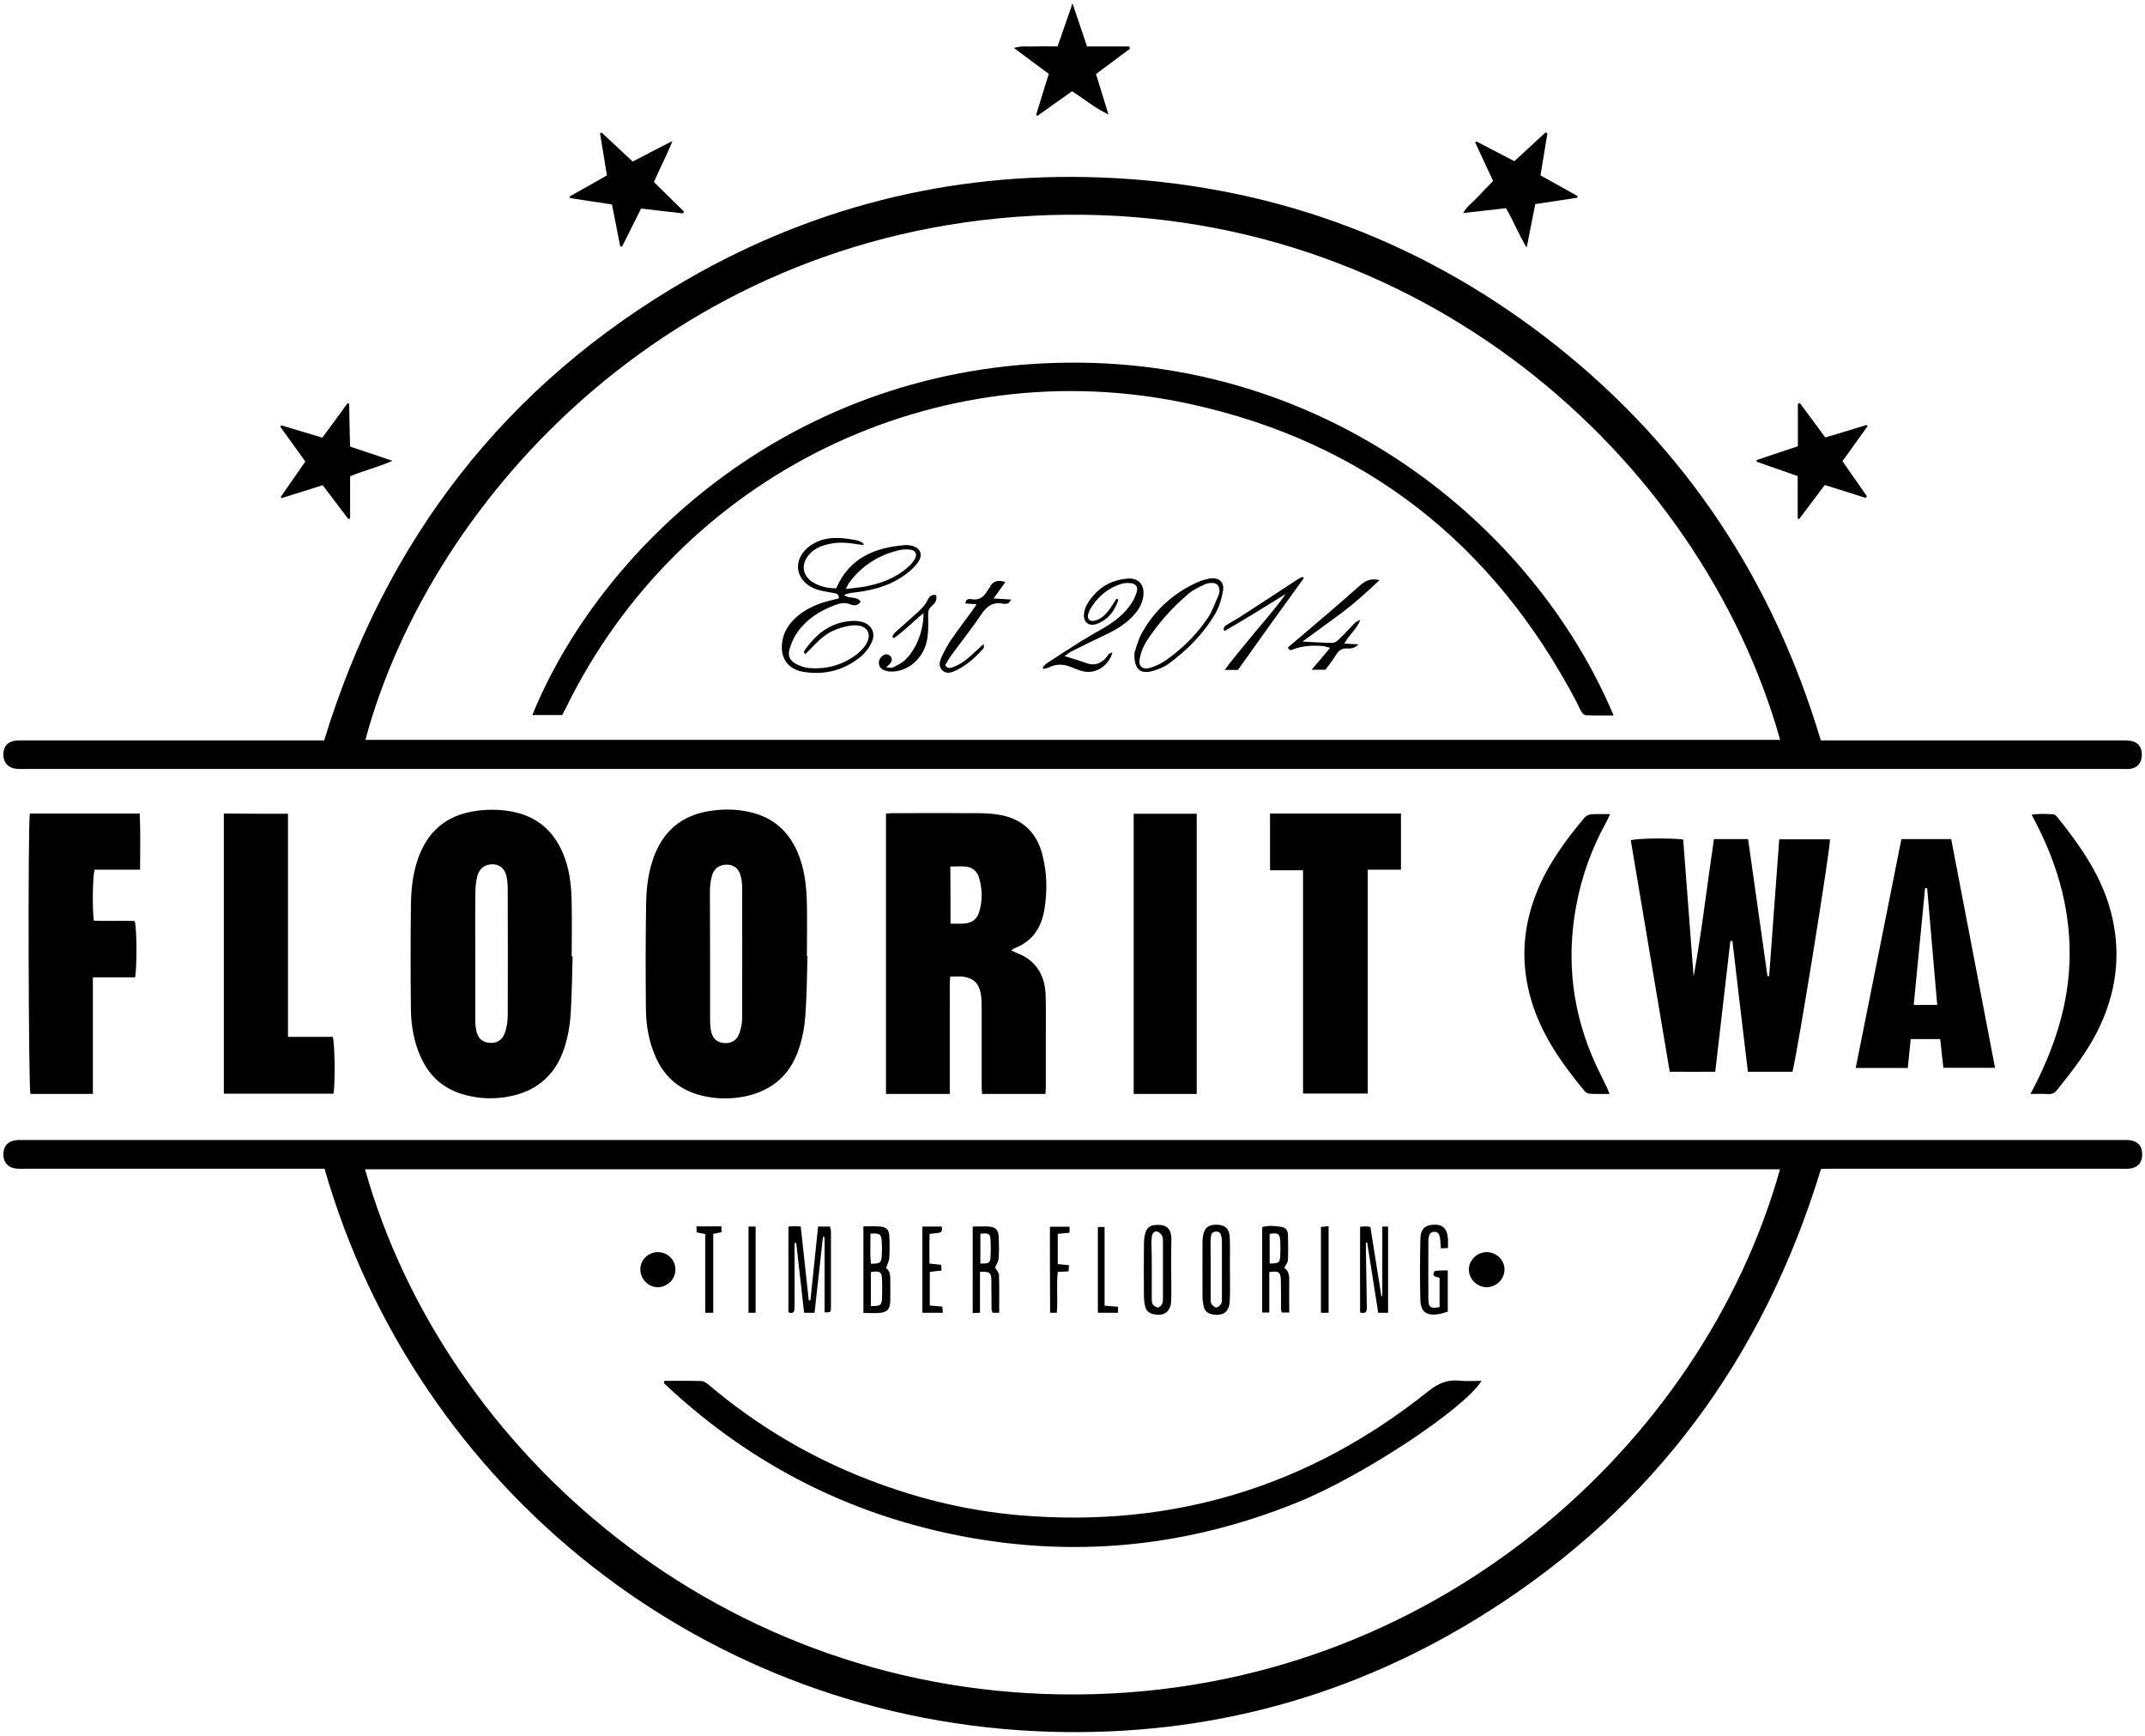 <?xml version="1.0" encoding="utf-8"?>
<!-- Generator: Adobe Illustrator 26.3.1, SVG Export Plug-In . SVG Version: 6.00 Build 0)  -->
<svg version="1.1" id="Layer_1" xmlns="http://www.w3.org/2000/svg" xmlns:xlink="http://www.w3.org/1999/xlink" x="0px" y="0px"
	 viewBox="0 0 1150 930.4" style="enable-background:new 0 0 1150 930.4; fill=#ffffff; stroke=#ffffff;" xml:space="preserve">
<g>
	<path d="M976.3,626.6C945.5,727.7,886.8,807.5,797.7,864c-71.5,45.4-150,66.8-234.6,64.3c-185-5.4-339.9-130.2-389.1-301.8
		c-1.7,0-3.5,0-5.3,0c-51.8,0-103.5,0-155.3,0c-1.6,0-3.1,0.1-4.7-0.1c-4.3-0.4-6.8-3.2-6.9-7.3c-0.1-4.5,2.3-7.4,6.8-7.9
		c1.4-0.2,2.8-0.1,4.2-0.1c375,0,749.9,0,1124.9,0c1.1,0,2.2,0,3.3,0c5,0.4,7.5,3,7.5,7.7c0,4.7-2.6,7.4-7.5,7.7
		c-1.5,0.1-3.1,0-4.7,0c-51.5,0-102.9,0-154.4,0C979.9,626.6,978.1,626.6,976.3,626.6z M195.7,626.8
		C238,777.1,386.4,910,578.5,908.3c190.2-1.6,334.8-134.7,375.8-281.5C701.5,626.8,448.6,626.8,195.7,626.8z"/>
	<path d="M976.2,396.9c2.4,0,4.4,0,6.4,0c51.3,0,102.6,0,153.9,0c1.9,0,3.7-0.1,5.6,0.2c4,0.5,6.2,3.2,6.2,7.4c0,4.2-2.1,7-6,7.6
		c-1.2,0.2-2.5,0.1-3.7,0.1c-8.2,0-16.5,0-24.7,0c-366.5,0-733.1,0-1099.6,0c-1.9,0-3.7,0.1-5.6-0.1c-4.2-0.4-6.8-3.2-6.9-7.3
		c-0.1-4.5,2.3-7.4,6.8-7.8c1.7-0.2,3.4-0.1,5.1-0.1c51.3,0,102.6,0,153.9,0c2,0,4,0,6.2,0c33-107.7,97.1-190.9,194.8-247.2
		c70.9-40.8,147.8-58.7,229.4-54.2c88.4,4.9,167.6,35.1,236.9,90.2C904.2,240.9,950.7,311.6,976.2,396.9z M954.4,396.6
		C911.9,245.6,760.8,109,562.5,115.3c-197.8,6.3-331.1,149.5-366.6,281.3C448.6,396.6,701.3,396.6,954.4,396.6z"/>
	<path d="M560.5,586.4c-11.5,0-22.5,0-34,0c-0.1-1.8-0.2-3.4-0.2-5.1c0-14,0-28,0-41.9c0-2.3-0.1-4.7-0.5-6.9
		c-1.1-5.6-4.1-8.3-9.8-9c-2-0.2-4,0-6.6,0c-0.4,5.3-0.1,10.5-0.2,15.7c0,5.3,0,10.6,0,15.8c0,5.1,0,10.3,0,15.4c0,5.2,0,10.5,0,16
		c-11.6,0-22.7,0-34.2,0c0-50.1,0-100,0-150.3c1.7-0.1,3.2-0.2,4.7-0.2c14.8,0,29.5-0.1,44.3,0c3.6,0,7.2,0.2,10.7,0.7
		c12.5,1.8,20.7,8.8,24,21c2.6,9.7,2.9,19.6,1.3,29.6c-1.6,9.9-6.3,17.4-16.1,21.1c-0.5,0.2-0.9,0.6-1.7,1.2c1.2,0.5,2,1,2.8,1.3
		c10.4,3.9,15.2,11.8,15.6,22.6c0.2,6.8,0.1,13.7,0.1,20.5c0,9.3,0,18.6,0,28C560.7,583.2,560.6,584.6,560.5,586.4z M509.6,495.1
		c2.8,0,5.5,0.2,8-0.1c3.7-0.4,6.4-2.6,7.4-6.2c1.8-6.1,1.7-12.3-0.1-18.3c-0.9-3.2-3.3-5.4-6.6-5.9c-2.8-0.4-5.7-0.1-8.8-0.1
		C509.6,474.8,509.6,484.8,509.6,495.1z"/>
	<path d="M307,512.7c-0.3,10.6-0.4,21.1-1.1,31.6c-0.4,5.8-1.5,11.8-3.3,17.3c-5,15.6-16.1,24.3-32.2,26.6c-7,1-14,0.6-20.8-1.2
		c-11.3-2.9-19.2-9.7-24-20.3c-3.7-8.2-5.2-16.9-5.3-25.8c-0.2-18.5-0.2-37,0-55.4c0.1-8.2,0.9-16.4,3.5-24.3
		c5.1-15.5,15.6-24.5,32-26.6c7-0.9,13.9-0.7,20.8,0.9c11.7,2.8,19.8,9.9,24.7,20.7c4.1,9,5.1,18.5,5.2,28.2c0.2,9.5,0,18.9,0,28.4
		C306.8,512.7,306.9,512.7,307,512.7z M254.8,512.2C254.8,512.2,254.8,512.2,254.8,512.2c0,11.3,0,22.7,0,34c0,2,0.1,4,0.5,6
		c0.8,4.3,3.2,6.5,7.1,6.8c3.8,0.4,6.9-1.4,8.3-5.4c1-2.9,1.5-6.1,1.5-9.1c0.1-22.7,0.1-45.4,0-68c0-2.2-0.2-4.4-0.6-6.5
		c-0.9-4.3-3.5-6.5-7.2-6.7c-4.1-0.1-7.2,1.9-8.4,6c-0.7,2.7-1.1,5.5-1.1,8.3C254.7,489.2,254.8,500.7,254.8,512.2z"/>
	<path d="M432.9,512.5c-0.3,10.6-0.3,21.1-1.1,31.6c-0.4,6-1.5,12.1-3.4,17.8c-5,15.6-16.3,24.1-32.3,26.4c-6.6,0.9-13.4,0.6-19.9-1
		c-11.4-2.8-19.7-9.6-24.5-20.3c-3.7-8.2-5.3-16.9-5.4-25.8c-0.2-18.8-0.2-37.6,0.1-56.4c0.1-7.7,0.9-15.5,3.3-23
		c5-15.9,15.6-25.2,32.4-27.3c6.9-0.9,13.6-0.7,20.3,0.9c11.9,2.8,20.1,9.9,25,21c4,9,5,18.5,5.2,28.2c0.2,9.3,0,18.6,0,28
		C432.7,512.5,432.8,512.5,432.9,512.5z M380.7,512.1C380.7,512.1,380.7,512.1,380.7,512.1c0,11.5,0,23,0,34.5c0,2,0.1,4,0.5,6
		c0.8,4.1,3.1,6.1,6.8,6.5c3.8,0.4,7-1.2,8.4-5.2c0.9-2.6,1.5-5.4,1.5-8.2c0.1-23.3,0-46.6,0-69.9c0-1.9-0.2-3.7-0.6-5.5
		c-0.9-4.3-3.4-6.6-7.1-6.8c-4.3-0.2-7.5,1.9-8.6,6.3c-0.7,2.7-1,5.5-1,8.3C380.6,489.4,380.7,500.7,380.7,512.1z"/>
	<path d="M918.9,449.8c6.3,0,12,0,18.3,0c3.5,24.5,6.9,49,10.4,73.5c0.3,0,0.6-0.1,0.9-0.1c1.8-24.3,3.6-48.7,5.4-73.3
		c9.3,0,18.3,0,27.2,0c0.4,3.9-17,112-20.1,124.6c-3.8,0-7.8,0-11.8,0c-3.9,0-7.7,0-12.1,0c-2.8-23.5-5.6-46.8-8.3-70.1
		c-0.4,0-0.8,0-1.1,0c-2.7,23.1-5.3,46.3-8.1,70.1c-8,0.1-16,0-24.4,0c-7-41.6-13.9-82.8-20.9-124.1c3.5-1,20-1.3,28.1-0.4
		c1.9,24.4,3.7,48.9,5.6,73.5C912.4,499.2,915.2,474.6,918.9,449.8z"/>
	<path d="M16,436.1c19.6,0,39,0,58.9,0c0.5,9.9,0.2,19.8,0.2,30.1c-8.5,0-16.5,0-24.4,0c-1,3.7-1.3,20.6-0.4,27.3
		c7.2,0.4,14.6-0.1,21.9,0.2c1.2,3.6,1.3,25.1,0.2,30.2c-7.3,0-14.6,0-22.6,0c0,21.1,0,41.7,0,62.5c-11.5,0-22.5,0-33.5,0
		C15.3,583.1,14.9,443.2,16,436.1z"/>
	<path d="M751.1,436.1c0,10,0,19.8,0,30.1c-5.7,0-11.5,0-17.8,0c0,40.3,0,80,0,120c-11.7,0-23,0-34.7,0c0-39.8,0-79.4,0-119.7
		c-6.1,0-11.8,0-17.7,0c0-10.4,0-20.3,0-30.4C704.3,436.1,727.6,436.1,751.1,436.1z"/>
	<path d="M154.4,436.2c0,39.9,0,79.6,0,119.6c8.4,0,16.3,0,24,0c1.1,3.6,1.4,24.7,0.4,30.5c-19.5,0-39,0-58.8,0c0-50,0-99.9,0-150.2
		C131.3,436.2,142.6,436.2,154.4,436.2z"/>
	<path d="M1040.2,557c-5.3,0-10.4,0-15.8,0c-0.5,5.2-1.1,10.2-1.6,15.5c-9.3,0-18.4,0-27.9,0c8.2-41.1,16.4-81.8,24.5-122.7
		c8.9,0,17.6,0,26.7,0c7.8,40.7,15.6,81.5,23.5,122.6c-9.3,0-18.2,0-27.7,0C1041.4,567.5,1040.8,562.3,1040.2,557z M1026,538.7
		c2,0,3.6,0,5.1,0c2.3,0,4.6,0,7.5,0c-1.8-21.2-3.6-41.9-5.4-62.6c-0.4,0-0.7,0-1.1,0C1030.1,496.8,1028.1,517.5,1026,538.7z"/>
	<path d="M641.6,586.4c-11.5,0-22.5,0-33.8,0c0-50.1,0-100,0-150.2c11.3,0,22.4,0,33.8,0C641.6,486.2,641.6,536.1,641.6,586.4z"/>
	<path d="M862.9,586.4c-3.9,0-7.3,0.1-10.6-0.1c-0.9,0-2.1-0.7-2.7-1.4c-13-15.6-24.5-32.1-29.6-52.2c-4.8-18.8-3.2-37.2,4.2-55.2
		c6-14.7,15.3-27.3,25.4-39.3c0.8-0.9,2.3-1.6,3.5-1.7c3.1-0.2,6.2-0.1,10.1-0.1c-0.9,1.9-1.5,3.4-2.3,4.8
		c-7.6,13.8-12.9,28.5-15.8,44.1c-5.6,29.8-2,58.4,10.7,85.9c1.9,4.1,4,8.1,5.9,12.1C862.1,584.1,862.3,585,862.9,586.4z"/>
	<path d="M1088.6,586.4c12.8-24,20.9-48.3,21-74.9c0.1-26.6-7.5-51.1-20.4-74.8c4.2-0.6,7.9-0.4,11.5-0.2c0.8,0,1.7,0.7,2.2,1.4
		c11.4,14.2,22,29,27.6,46.7c7,22.5,5.2,44.5-4.8,65.7c-5.9,12.6-14.4,23.5-23.1,34.3c-1.1,1.3-2.3,1.9-4,1.9
		C1095.7,586.3,1092.7,586.4,1088.6,586.4z"/>
	<path d="M1000.2,266.9c-7.2-2.3-14.4-4.6-21.9-6.9c-4.6,6.2-9.2,12.2-13.7,18.2c-0.3-0.1-0.5-0.1-0.8-0.2c0-7.5,0-15,0-22.8
		c-7.6-2.6-14.8-5.2-22-7.7c0-0.3,0-0.6,0-0.9c7.2-2.4,14.4-4.8,22.1-7.4c0-7.6,0-15.2,0-22.7c0.4-0.1,0.7-0.3,1.1-0.4
		c4.4,6,8.9,12.1,13.6,18.4c7.4-2.2,14.8-4.4,22.1-6.7c0.2,0.2,0.4,0.4,0.6,0.6c-4.5,6.2-8.9,12.4-13.5,18.8
		c4.5,6.4,8.8,12.6,13.1,18.8C1000.6,266.5,1000.4,266.7,1000.2,266.9z"/>
	<path d="M325.4,94c-1.3-7.7-2.5-15.1-3.7-22.5c0.3-0.2,0.6-0.3,0.8-0.5c5.5,5.1,11,10.3,16.7,15.6c6.9-3.6,13.6-7.1,21.3-11
		c-3.1,8-6.8,14.6-9.9,22c5.4,5.3,10.7,10.5,16.1,15.8c-0.2,0.3-0.3,0.6-0.5,1c-7.3-0.8-14.6-1.7-22.5-2.6
		c-3.4,6.8-6.8,13.6-10.2,20.4c-0.3-0.1-0.6-0.1-1-0.2c-1.4-7.4-2.9-14.7-4.4-22.4c-7.6-1.1-15-2.3-22.4-3.4
		c-0.1-0.3-0.2-0.6-0.3-0.9c3.3-1.8,6.5-3.7,9.8-5.5C318.6,97.9,321.9,96,325.4,94z"/>
	<path d="M829.6,71.6c-1.2,7.3-2.4,14.6-3.7,22.4c6.6,3.7,13.3,7.4,19.9,11.1c-0.1,0.3-0.2,0.6-0.2,0.9c-7.4,1.1-14.8,2.3-22.5,3.4
		c-1.5,7.5-2.9,14.9-4.6,23.3c-4.4-7.1-7-14.2-11.1-21.1c-7.3,0.8-14.8,1.7-23,2.6c2.3-3.9,5.5-6,8-8.8c2.5-2.7,5.2-5.3,8.1-8.4
		c-3.1-6.7-6.3-13.6-9.6-20.6c0.2-0.2,0.4-0.4,0.6-0.6c6.7,3.5,13.3,6.9,20.4,10.6c5.6-5.2,11.2-10.3,16.8-15.5
		C829.1,71.3,829.4,71.5,829.6,71.6z"/>
	<path d="M163.7,247.4c-4.5-6.3-8.9-12.4-13.4-18.6c0.1-0.3,0.3-0.5,0.4-0.8c7.3,2.2,14.6,4.3,22.1,6.6c4.6-6.2,9.1-12.3,13.5-18.4
		c0.3,0.1,0.6,0.1,0.9,0.2c0.1,7.6,0.3,15.2,0.5,23c7.4,2.5,14.6,4.9,22.7,7.6c-7.8,3.5-15.3,5.2-22.7,8.3c0,7.5,0,15,0,22.6
		c-0.3,0.1-0.6,0.3-0.9,0.4c-4.5-6-9-11.9-13.8-18.2c-7.3,2.3-14.7,4.6-22,6.9c-0.2-0.2-0.3-0.4-0.5-0.6
		C154.9,260.1,159.2,253.8,163.7,247.4z"/>
	<path d="M575,1.8c2.8,8.3,5.2,15.4,7.8,23.1c7.6,0,15.1,0,22.6,0c0.1,0.4,0.3,0.8,0.4,1.2c-6,4.5-12,9-18.2,13.6
		c2.3,7.3,4.5,14.5,6.7,21.7c-7.1-3.4-12.9-8.2-19.5-12.5c-6.3,4.5-12.5,8.8-18.6,13.2c-0.2-0.2-0.5-0.3-0.7-0.5
		c1.1-3.6,2.2-7.2,3.3-10.8c1.1-3.6,2.2-7.1,3.5-11.2c-6-4.5-12.1-8.9-18.7-13.9c4.4-1.3,8.2-0.6,11.9-0.8c3.7-0.2,7.4,0,11.5,0
		C569.6,17.4,572.1,10.1,575,1.8z"/>
	<path d="M356.2,740.2c6.6,0,13.3-0.1,19.9,0.1c1.5,0.1,3.1,1.4,4.3,2.4c24.2,20.4,50.9,36.6,80.2,48.5
		c27.8,11.3,56.6,18.6,86.6,21.1c81.7,6.8,154.6-15.4,218.5-66.5c5.3-4.2,10.2-6.4,16.8-5.7c3.8,0.4,7.7,0.1,11.8,0.1
		c-9.4,15.1-63.4,50.8-98.6,65.1c-63.3,25.7-128.3,30.8-194.7,15c-55.4-13.2-103.7-39.8-145.1-78.9C356,741,356.1,740.6,356.2,740.2
		z"/>
	<path d="M434.5,697c1.4-13.1,2.7-26.2,4.1-39.5c2.3,0,4.3,0,6.4,0c0.2,0.9,0.5,1.8,0.5,2.7c0,13.4,0,26.7,0,40.1
		c0,3.2-0.1,3.2-3.4,3.2c0-13.5,0-26.9,0-40.4c-0.3,0-0.6,0-0.9-0.1c-1.5,13.5-3,27-4.5,40.7c-2,0-3.6,0-5.6,0
		c-1.4-12.6-2.8-25-4.2-37.4c-0.3,0-0.6,0-0.9,0c0,2,0,4,0,6c0,9.5,0,18.9,0,28.4c0,2.1-0.3,3.8-3.3,2.8c0-15.3,0-30.5,0-46
		c1.3-0.1,2.4-0.2,3.4-0.2c0.9,0,1.8,0.1,3.2,0.2c1.4,13.2,2.9,26.4,4.3,39.5C434,697.1,434.3,697.1,434.5,697z"/>
	<path d="M659.4,680.8c0,5.6,0.2,11.2-0.1,16.8c-0.3,5.7-3.7,8-9.2,7c-2.6-0.5-4.3-1.8-4.8-4.4c-0.3-1.7-0.6-3.4-0.6-5.1
		c-0.1-9.6,0-19.3,0-28.9c0-1.1,0-2.2,0.2-3.3c0.7-4.7,2.9-6.5,7.5-6.4c4.3,0.1,6.6,2,6.9,6.5C659.6,669,659.3,674.9,659.4,680.8
		C659.4,680.8,659.4,680.8,659.4,680.8z M649.1,680.6C649.1,680.6,649.1,680.6,649.1,680.6c0,5,0,9.9,0,14.9c0,1.1-0.2,2.3,0.3,3.2
		c0.5,1,1.6,2.1,2.6,2.2c0.9,0,2.1-1.1,2.7-2c0.5-0.8,0.4-2.1,0.4-3.2c0-10.1,0-20.2,0-30.3c0-0.5,0-0.9-0.1-1.4
		c-0.3-2.9-1.2-3.9-3.1-3.8c-2.3,0.1-2.7,1.8-2.8,3.6c-0.1,1.1-0.1,2.2-0.1,3.3C649.1,671.6,649.1,676.1,649.1,680.6z"/>
	<path d="M741.1,657.5c1.1,0,2,0,3.1,0c0,15.4,0,30.7,0,46.2c-1.8,0-3.3,0-5.3,0c-2-12.6-3.9-25.1-5.9-37.6c-0.2,0-0.5,0-0.7,0
		c0,1.5,0,3,0,4.6c0.2,9.9,0.3,19.9,0.5,29.8c0,2,0.1,4-3.6,3.1c-0.1-15.1,0-30.4,0-46c1.2-0.1,2.1-0.2,3-0.2c0.7,0,1.5,0.2,2.5,0.3
		c2,12.5,3.9,24.8,5.9,37.1c0.2,0,0.3-0.1,0.5-0.1C741.1,682.5,741.1,670.3,741.1,657.5z"/>
	<path d="M462.9,657.4c3.3,0,6.2-0.2,9.1,0.1c3.3,0.3,4.6,1.7,4.8,5.1c0.2,3.9,0.2,7.8,0,11.6c-0.1,1.7-1,3.3-1.8,5.6
		c2,1.1,2.4,3.7,2.3,6.5c0,3.7,0.1,7.5,0,11.2c-0.2,4.4-1.6,5.9-5.9,6.3c-2.7,0.2-5.5,0-8.5,0C462.9,688.3,462.9,673.2,462.9,657.4z
		 M466.9,700.1c5.2,0.1,5.9-0.4,6-4.6c0.1-3.1,0.1-6.2,0-9.3c-0.1-4.5-1.1-5.1-6-4.3C466.9,687.9,466.9,693.9,466.9,700.1z
		 M466.7,661.2c0,5.6-0.3,10.9,0.2,16.2c4.9,0,5.5-0.4,5.8-3.9c0.2-2.8,0.2-5.6,0-8.4C472.4,661.5,471.8,661.1,466.7,661.2z"/>
	<path d="M627.9,680.4c0,5.6,0.2,11.2,0,16.8c-0.2,6.1-3.9,8.6-9.7,7.2c-2.2-0.5-3.7-1.8-4.2-3.9c-0.5-1.9-0.7-4-0.7-6
		c-0.1-9.2-0.1-18.3,0-27.5c0-1.5,0.1-3.1,0.4-4.6c0.8-4.2,2.6-5.7,6.6-5.8c5-0.2,7.5,1.9,7.7,7.1
		C628,669.2,627.8,674.8,627.9,680.4C627.8,680.4,627.8,680.4,627.9,680.4z M617.5,680.7C617.5,680.7,617.5,680.7,617.5,680.7
		c0,4.9,0,9.9,0,14.8c0,1.2-0.1,2.6,0.5,3.6c0.5,0.9,1.8,1.7,2.8,1.8c0.7,0,1.8-1.1,2.2-1.9c0.5-0.9,0.5-2.1,0.5-3.2
		c0-10.1,0-20.1,0-30.2c0-1.1,0-2.3-0.5-3.2c-0.5-0.9-1.5-1.9-2.5-2.2c-1.6-0.4-2.6,0.8-2.9,2.3c-0.2,1.2-0.2,2.5-0.3,3.7
		C617.5,671.1,617.5,675.9,617.5,680.7z"/>
	<path d="M680.5,681.9c0,7.1,0,14.3,0,21.7c-1.6,0-2.6,0-3.8,0c0-15.3,0-30.4,0-45.8c3.4-1,7-0.7,10.4-0.1c2,0.3,3.3,1.8,3.4,3.9
		c0.1,4.6,0.2,9.3,0,13.9c-0.1,1.3-1.2,2.6-2,4.2c2.1,1.2,2.7,3.5,2.7,6.1c-0.1,5.9,0,11.7,0,17.8c-1.6,0-2.7,0-3.9,0
		c-0.2-0.6-0.5-1-0.5-1.4c0-5.4,0-10.9-0.1-16.3C686.5,681.8,685.5,681.2,680.5,681.9z M680.7,677.3c5,0,5.5-0.5,5.7-4.4
		c0.1-2.5,0.1-5,0-7.4c-0.2-4.2-1.1-4.8-5.7-4.1C680.7,666.6,680.7,671.8,680.7,677.3z"/>
	<path d="M521.5,703.9c0-15.8,0-30.9,0-46.4c3.1,0,6-0.2,8.9,0c3.3,0.3,4.8,1.8,5,5c0.2,4,0.3,8.1,0,12.1c-0.1,1.7-1.3,3.3-1.9,4.9
		c0.6,1.1,2,2.5,2.1,4c0.2,6.6,0.1,13.3,0.1,20.2c-1.4,0-2.4,0-3.6,0c-0.1-0.5-0.4-1.1-0.5-1.7c-0.1-5.3,0-10.6-0.1-15.8
		c-0.1-4.1-1-4.7-6.1-4.4c0,7.1,0,14.4,0,21.9C523.9,703.7,522.9,703.8,521.5,703.9z M525.6,677.3c4.8,0.1,5.3-0.2,5.5-4.2
		c0.1-2.6,0.1-5.3,0-7.9c-0.2-4-0.9-4.4-5.5-3.8C525.6,666.7,525.6,672,525.6,677.3z"/>
	<path d="M776.2,681c0,7.4,0,14.5,0,22.1c-1.5,0.4-3,1-4.7,1.3c-6.6,1.1-9.8-1.1-10-7.6c-0.3-10.9-0.2-21.8,0-32.6
		c0.1-5,2.1-7.1,5.9-7.6c5.7-0.7,8.4,1.5,8.9,7.4c0.1,1.5,0,3.1,0,5c-1.3,0.1-2.5,0.1-3.8,0.2c-0.2-2.2-0.2-4-0.5-5.8
		c-0.3-1.6-0.9-3-2.9-3.1c-2.2,0-2.9,1.4-3.2,3.3c-0.1,0.6-0.1,1.2-0.1,1.9c0,10.3-0.1,20.5,0,30.8c0,4.5,1.2,5.3,6,4.4
		c0-5,0-10,0-15.6c-0.7-0.9-4.9-0.1-2.6-3.8C771.3,681,773.4,681,776.2,681z"/>
	<path d="M353.1,671.2c5.3,0.3,9.2,4.5,9,9.8c-0.2,5.1-4.7,9.2-9.8,9c-5.1-0.2-9.2-4.8-9-9.9C343.5,675,347.9,671,353.1,671.2z"/>
	<path d="M796.9,671.2c5.2-0.1,9.7,4.1,9.7,9.2c0.1,5.1-4.2,9.5-9.4,9.6c-5.1,0.1-9.6-4.2-9.7-9.3
		C787.4,675.7,791.7,671.3,796.9,671.2z"/>
	<path d="M494.5,657.5c3.7,0,7,0,10.4,0c0.4,3.3,0.4,3.3-6.5,3.9c-0.2,5.1-0.1,10.3-0.1,15.9c2.1,0.2,4,0.5,6.3,0.7
		c0.1,0.9,0.1,1.9,0.2,3.1c-2.2,0.2-4.1,0.4-6.3,0.7c0,6,0,11.8,0,18c2.2,0.2,4.3,0.4,6.7,0.6c0.1,1,0.2,2,0.3,3.3
		c-3.7,0-7.2,0-11,0C494.5,688.3,494.5,673.2,494.5,657.5z"/>
	<path d="M382.4,703.7c-1.7,0-2.8,0-4.3,0c0-14.1,0-28,0-42.2c-1.6-0.3-2.9-0.6-4.6-0.9c0-1-0.1-1.9-0.1-3.2c4.6,0,8.9,0,13.4,0
		c0,1.1,0,2,0,3.1c-1.3,0.3-2.6,0.5-4.4,0.9C382.4,675.3,382.4,689.3,382.4,703.7z"/>
	<path d="M562.9,657.6c3.6,0,7,0,10.5,0c0,1.2,0,2,0,3.2c-2.1,0.2-4.1,0.4-6.3,0.6c0,5.4,0,10.7,0,16.2c2.1,0.2,3.9,0.4,6,0.6
		c-0.1,1.2-0.1,2.1-0.2,3.3c-2,0.1-3.6,0.2-5.8,0.3c-0.8,7.2,0.1,14.5-0.5,21.9c-1.3,0-2.3,0-3.6,0
		C562.9,688.4,562.9,673.2,562.9,657.6z"/>
	<path d="M401.3,657.5c1.3,0,2.4,0,3.8,0c0,15.4,0,30.6,0,46.2c-1.3,0-2.4,0-3.8,0C401.3,688.3,401.3,673.2,401.3,657.5z"/>
	<path d="M712.3,703.7c-1.8,0-2.9,0-4.1,0c0-15.4,0-30.5,0-46c1.1-0.1,2.3-0.2,4.1-0.4C712.3,672.9,712.3,688.1,712.3,703.7z"/>
	<path d="M592.2,699.9c2.8,0.2,4.9,0.4,7.2,0.6c0,1.1,0,2,0,3.2c-3.5,0-7,0-10.8,0c0-15.4,0-30.6,0-46c1.2,0,2.2,0,3.6,0
		C592.2,671.6,592.2,685.5,592.2,699.9z"/>
	<path d="M301.4,383.3c-5.5,0-10.7,0-16,0c35.5-87.2,135.3-184.9,281.4-188.8c143.9-3.9,255.4,87.1,298.3,189
		c-5.1,0-10,0.1-14.9-0.1c-0.8,0-1.8-1-2.3-1.8c-1-1.6-1.7-3.3-2.5-5C800.7,291.4,731.8,237,637.8,216.5
		C502.2,187,364.5,254.6,303.5,379.3C302.8,380.6,302.1,382,301.4,383.3z"/>
	<path d="M462.9,292.2c-1.4-0.2-2.8-0.4-4.2-0.6c-5.4-0.9-10.8-1.1-16.2,0.5c-3.6,1-6.9,2.8-9.3,5.9c-3.7,4.8-2.9,10.4,2.1,13.8
		c4,2.7,8.5,3.5,13,3.6c7.1-16.4,20.7-21.9,36.9-23.2c0.8-0.1,1.6,0,2.3,0.1c5.8,0.7,7.9,4.9,4.4,9.5c-2.4,3.1-5.6,5.8-9,7.9
		c-7,4.5-15,6.6-23.2,7.7c-2.2,0.3-4.5,0.3-7.2,1.6c3.1,2.3,7,0.3,8.9,3.6c-1.5,2.3-3.9,2.1-5.7,1.3c-3.3-1.3-6-0.3-8.9,0.8
		c-7.9,3-14.7,7.6-19.5,14.5c-1.8,2.6-3.1,5.7-4,8.8c-1,3.5,0.1,6.1,3.3,7.8c2.1,1.1,4.6,2.1,7,2.3c9.3,0.8,17.9-1.5,25.4-7.1
		c2-1.5,3.8-3.3,5.1-5.3c3.6-5.5,1.1-10.5-5.5-10.5c-3.5,0-7.1,1-10.3,2.2c-5.4,2-9.4,5.9-13.3,10c-1,1.1-2.1,2.1-3.4,3.4
		c-0.3-0.9-0.7-1.4-0.6-1.6c6.1-9,13.9-15.5,25.2-16.3c2-0.2,4.1,0,6,0.5c4.9,1.3,7.4,5.8,5.3,10.5c-1.2,2.8-3.1,5.5-5.3,7.5
		c-9.1,7.8-19.9,10.7-31.7,8.7c-8.1-1.4-12.2-7.4-11.2-15.5c0.6-5,2.9-9.1,6.4-12.6c5.2-5.2,11.7-8.1,18.7-9.9
		c1.8-0.5,3.6-0.9,5.3-1.3c0.2-2.7-1.6-2.7-3.3-3c-3.2-0.6-6.5-1-9.5-2.2c-10.8-4.4-12.2-15.8-2.9-22.8c6.8-5,14.5-5,22.3-3.7
		c2.3,0.4,4.8,0.6,6.6,2.3C463.1,291.5,463,291.9,462.9,292.2z M453.5,315.7c4-0.5,7.2-0.7,10.3-1.3c8.5-1.6,16.4-4.5,23-10.4
		c1.4-1.2,2.7-2.7,3.6-4.2c1.6-2.8,0.5-4.9-2.7-5.2c-2-0.2-4.1-0.1-6,0.4c-10.6,2.6-19.4,8.1-26,16.8
		C454.9,312.7,454.5,313.8,453.5,315.7z"/>
	<path d="M599.6,321.5c-1.9,5.7-5.1,10.3-10.9,12.7c-5,2.1-8.4-0.7-7.4-6.1c0.3-1.5,0.8-3,1.6-4.3c4.8-8,11.8-12.7,21.1-13.6
		c6.5-0.7,9.9,3.3,8.9,9.8c-0.6,3.8-2.5,7-5.1,9.8c-4.3,4.8-9.8,8-15.6,10.7c-6,2.8-12,5.8-18,8.8c-1.3,0.7-2.4,1.7-3.5,2.4
		c4.2,1.3,8.1,2.4,11.9,3.8c4.1,1.5,7.2,0.3,10.1-2.6c1.1-1.1,1.6-3,3.7-3.1c-2.1,7.4-9.4,11.9-16.3,9.9c-2.1-0.6-4.1-1.4-6.1-2.2
		c-4-1.6-7.8-1.7-11.7,0.3c-0.9,0.4-1.9,0.5-2.8,0.8c-0.2-0.3-0.4-0.5-0.5-0.8c0.8-0.8,1.4-1.8,2.3-2.3c6.2-4.1,12.5-8.1,18.8-12.1
		c4.1-2.5,8.3-4.8,12.5-7.3c5.7-3.4,10.7-7.5,14.3-13.1c1.1-1.8,2-3.9,2.6-5.9c0.7-2.6-0.6-4.2-3.3-4.5c-1.7-0.2-3.5-0.1-5.1,0.4
		c-7.3,2.3-12.7,7-16.6,13.5c-0.5,0.8-0.8,1.7-1.1,2.6c-0.7,2.7,0.8,4.3,3.5,3.6c3.2-0.8,5.5-2.9,7.4-5.4c1.6-2,2.9-4.2,4.3-6.4
		C599,321,599.3,321.3,599.6,321.5z"/>
	<path d="M698.3,343.9c5.9,0.3,11,0.7,16.1,0.7c1.2,0,2.5-0.9,3.4-1.8c2.8-2.7,5.4-5.6,8.1-8.4c0.9-0.9,2-1.6,3.4-2.1
		c-1.8,4.8-6,8-8.6,12.7c2.6,0.1,4.7,0.3,7.7,0.4c-2.2,2.2-4.3,2.3-6.1,2.2c-2.9-0.2-4.6,1.1-6,3.4c-1.7,2.8-3.7,5.3-5.7,8
		c-2.2,0-4.4,0-7.4,0c3.5-4.1,6.5-7.6,9.9-11.7c-1.6-0.4-2.8-0.9-4.1-1c-5.1-0.4-10.2-0.2-15.2,1.6c-1.1,0.4-2.3,1.4-3.3-0.8
		c0.9-0.8,1.9-1.7,2.9-2.5c11.8-10.1,23.7-20,35.3-30.4c3.2-2.9,6.2-4.4,10.9-3.2c-6.5,6.1-12.9,11.9-19.7,17.1
		C712.9,333.3,705.8,338.4,698.3,343.9z"/>
	<path d="M608.2,350c0.8-2.2,1.8-6.7,3.9-10.5c7-12.6,17.2-21.8,30.4-27.6c2-0.9,4.1-1.4,6.2-1.8c4.8-0.7,7.8,1.9,7,6.6
		c-0.7,4-1.9,8.2-3.9,11.8c-6.3,11-15.2,19.9-25.4,27.4c-2.7,1.9-6.1,3.2-9.3,4C611.1,361.3,607.9,358.4,608.2,350z M653.8,316.9
		c0-2.9-1.3-4.4-4-4.4c-1.4,0-2.8,0.2-4,0.8c-2.9,1.4-6,2.8-8.4,4.8c-8.9,7.5-16.7,16.2-23,26.1c-1.6,2.6-2.7,5.6-3.3,8.6
		c-1,4.2,1.3,6.4,5.5,5.2c3.1-0.9,6.1-2.4,8.7-4.2c8.8-6.3,16.4-13.8,22.4-22.8c2.4-3.6,3.7-7.8,5.5-11.7
		C653.6,318.4,653.7,317.5,653.8,316.9z"/>
	<path d="M539,312c-2.2,3-4,5.6-6.3,8.8c3.3,0.2,6.1,0.4,9.5,0.6c-0.8,1-1.2,1.8-1.7,2c-0.8,0.3-1.9,0.4-2.8,0.2
		c-5.5-1.1-8.8,1.5-11.7,5.9c-5,7.5-10.7,14.5-16,21.8c-1.3,1.7-2.2,3.6-3.2,5.2c1.2,2.2,2.5,1.6,3.9,1.2c5-1.7,8.8-5.2,12.5-8.7
		c1.2-1.1,2.4-2.2,4.2-3.8c0,1.5,0.2,2,0,2.2c-4.2,4.7-8.7,8.9-14.3,11.7c-2.5,1.2-5.3,2.6-7.8,0.3c-2.4-2.2-1.5-5-0.4-7.4
		c1.5-3.2,3.2-6.4,5.2-9.3c3.4-5,7.1-9.8,10.7-14.7c0.9-1.2,1.7-2.5,2.8-4.1c-2.3-0.2-4.2-0.3-6-0.4c0.1-2.4,1.7-2.6,3.2-2.3
		c4.2,0.8,6.7-1.3,8.6-4.6c0.3-0.5,0.8-1,1.1-1.5C532.1,311.6,534.8,310.6,539,312z"/>
	<path d="M663.7,359.1c-2.2,0-4.2,0-7.1,0c3.7-5.1,7.3-9.3,10.9-13.7c3.7-4.6,7.5-9.1,11.3-13.6c3.6-4.3,7.2-8.6,10.5-13.4
		c-10.9,6.7-21.7,13.5-32.7,19.8c-0.2-0.3-0.5-0.5-0.7-0.8c0.3-0.7,0.5-1.6,1.1-2c2.3-1.5,4.8-2.8,7.2-4.3
		c10.5-6.8,21.1-13.7,31.6-20.6c0.8-0.5,1.8-0.9,2.6-1.3c0.2,0.2,0.4,0.5,0.6,0.7C687.2,326.2,675.5,342.5,663.7,359.1z"/>
	<path d="M501.9,319c0.7,2.8-0.8,4.5-2.4,5.9c-1.8,1.5-1.9,3.1-1.9,5.3c0.1,4.3,0.2,8.7-0.6,12.9c-1.8,9.9-10.3,17.1-19.4,16.9
		c-1.5,0-3.1-0.4-4.4-1.1c-2.6-1.6-2.7-5.2-0.3-7.1c1.3-1.1,2.8-1.5,4.2-0.3c1.4,1.2,1.3,2.7,0.2,4.1c-0.5,0.6-1,1-2.2,2.1
		c1.7,0.1,2.8,0.5,3.6,0.1c2.2-1.1,4.5-2.2,6.3-3.8c6.1-5.5,10.3-16.1,10.1-25.3c-5.6,4.5-10.3,9.6-15.9,13.4
		c-0.3-0.3-0.5-0.5-0.8-0.8c0.5-0.8,0.9-1.7,1.5-2.3c3.6-3.2,7.2-6.4,10.8-9.6c2.5-2.3,5.1-4.5,6.6-7.7
		C498,320.2,499.2,318.4,501.9,319z"/>
</g>
</svg>
